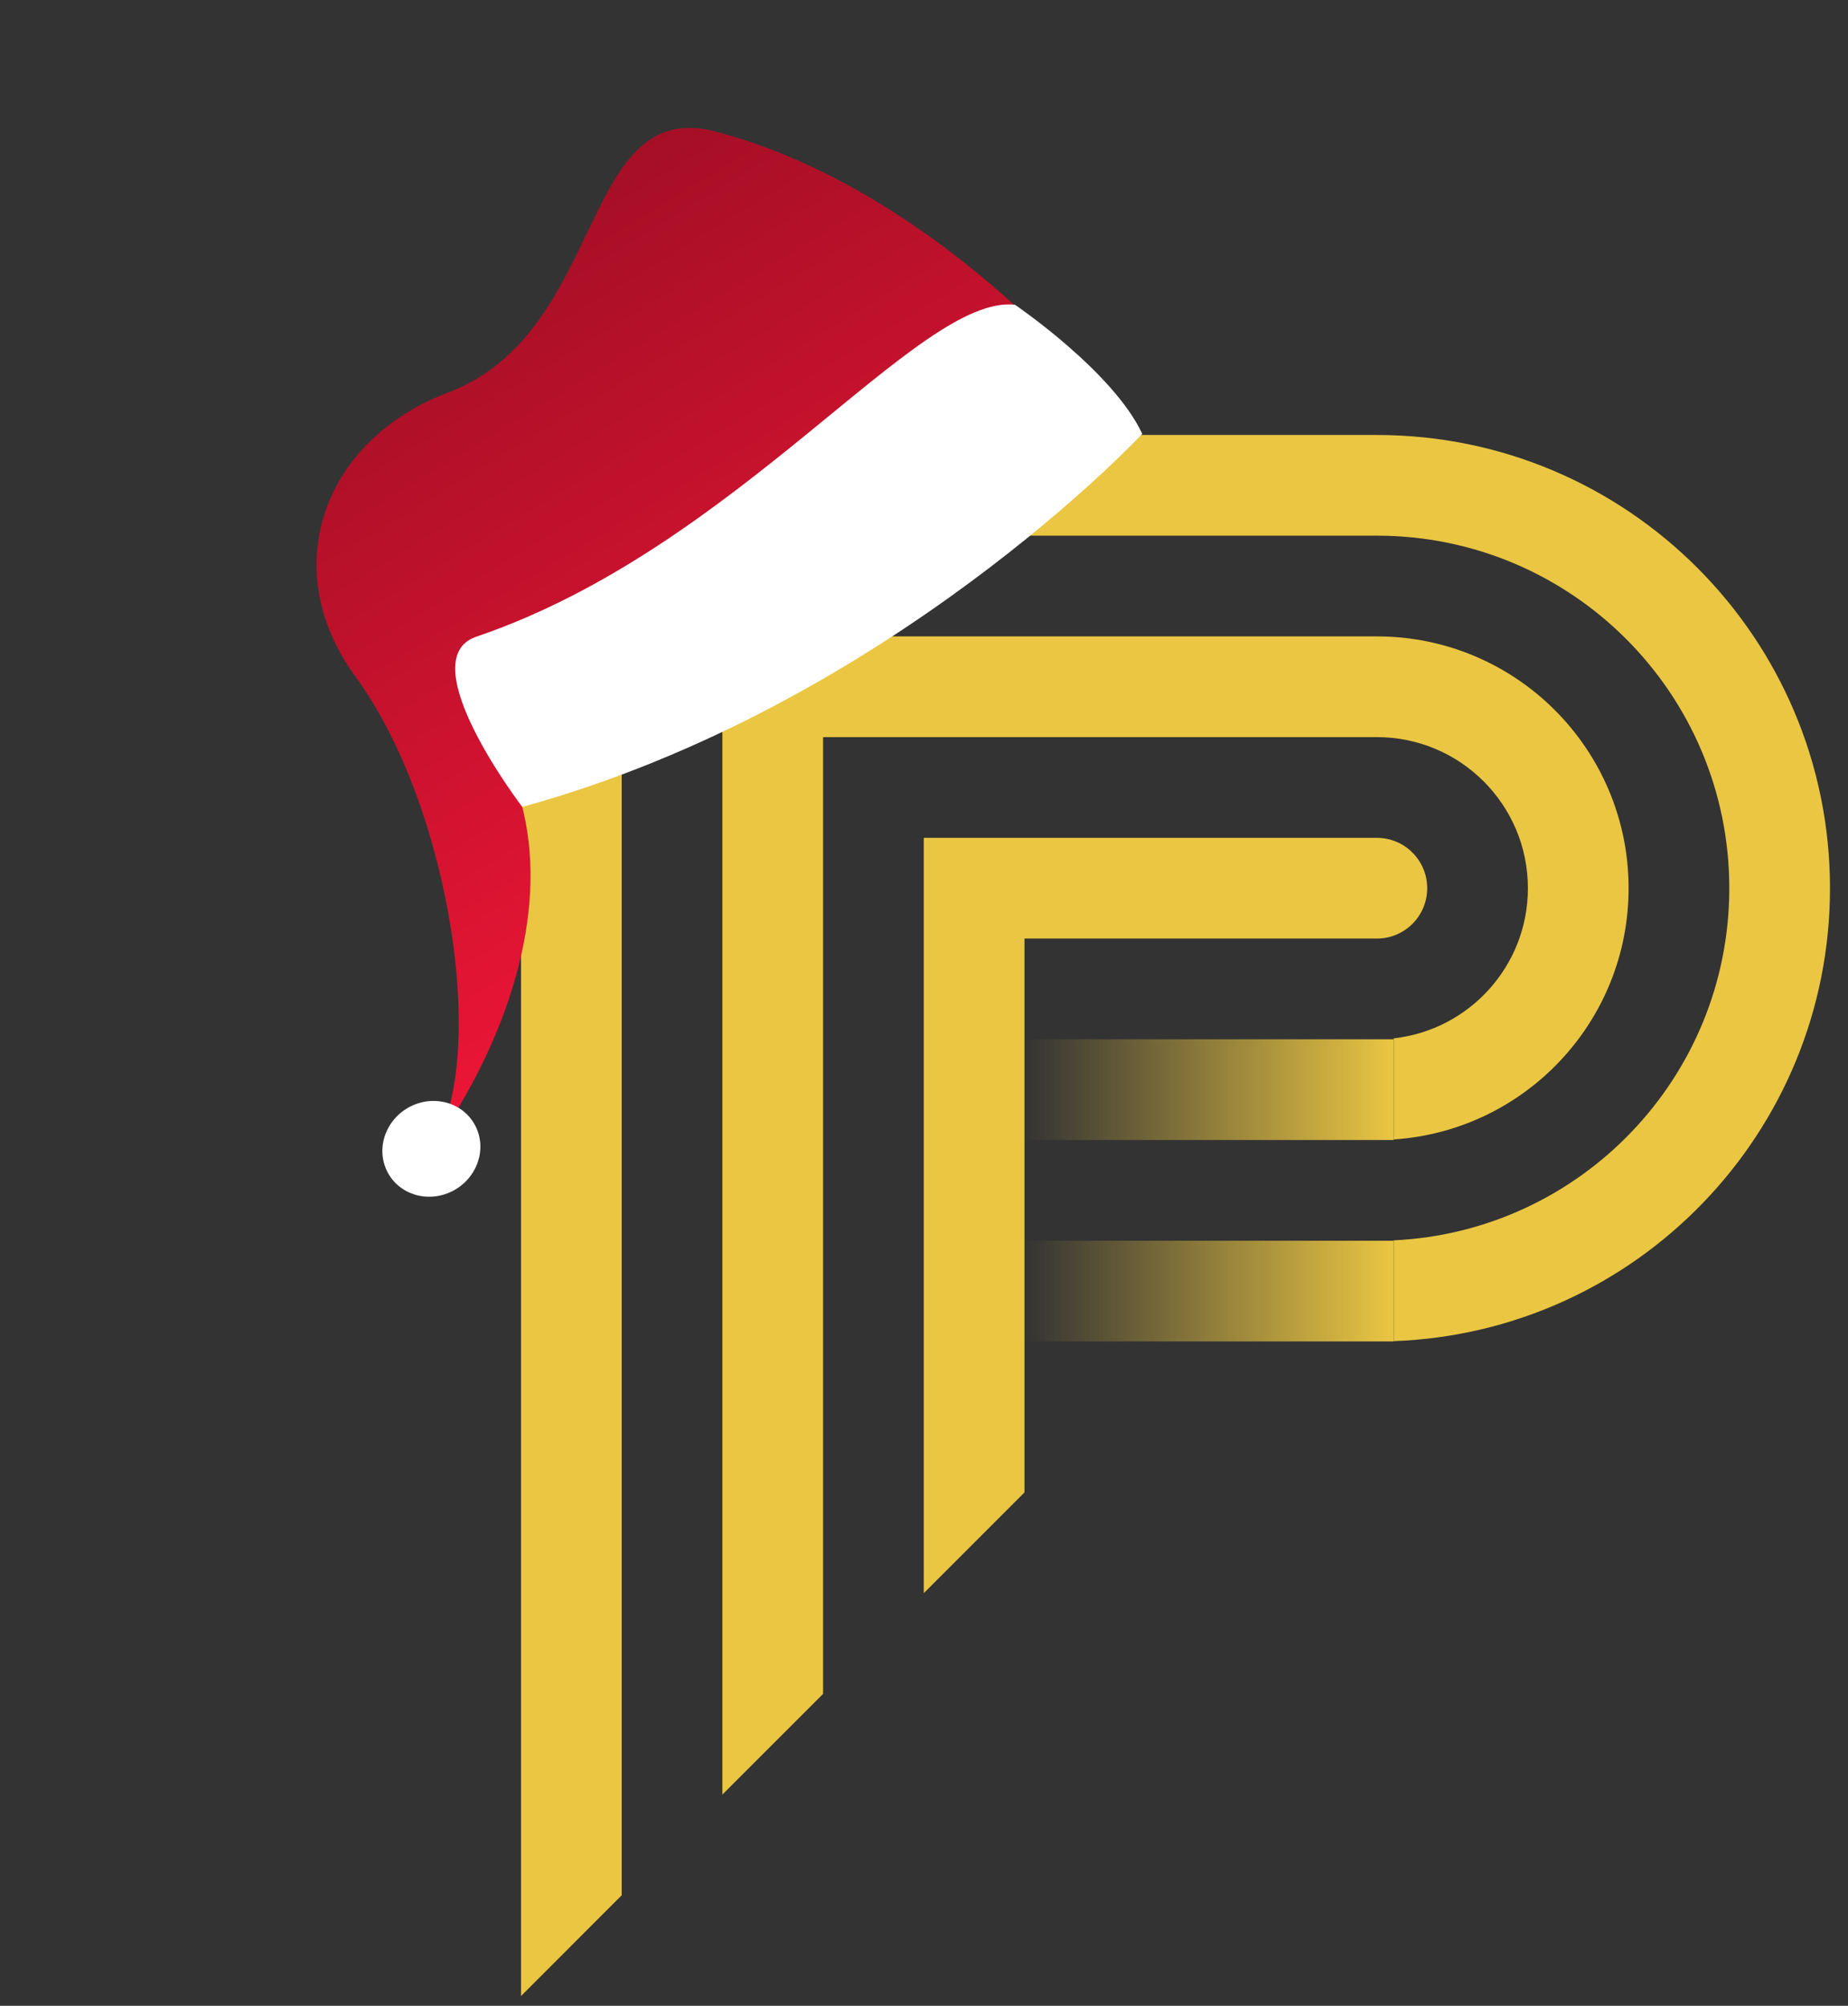 <svg width="47" height="51" viewBox="0 0 47 51" fill="none" xmlns="http://www.w3.org/2000/svg">
<rect x="0" y="0" width="47" height="51" fill="#333333" stroke="none"/>
<path d="M26.055 26.425H35.445V28.986H26.055V26.425Z" fill="url(#paint0_linear_21778_236918)"/>
<path d="M26.055 31.547H35.445V34.107H26.055V31.547Z" fill="url(#paint1_linear_21778_236918)"/>
<path fill-rule="evenodd" clip-rule="evenodd" d="M15.811 13.62H35.018C39.968 13.62 43.981 17.633 43.981 22.584C43.981 27.39 40.197 31.314 35.445 31.537V34.1C41.611 33.875 46.542 28.805 46.542 22.584C46.542 16.219 41.382 11.06 35.018 11.06H15.811H13.251V34.107V50.753H13.253L13.251 50.751L15.811 48.19V34.107V31.547V13.62ZM20.933 43.069L18.372 45.629V34.107V31.547V28.986V21.303V16.181H35.018C38.554 16.181 41.42 19.048 41.42 22.584C41.42 25.976 38.782 28.752 35.445 28.972V26.401C37.365 26.189 38.859 24.561 38.859 22.584C38.859 20.462 37.139 18.742 35.018 18.742H20.933V20.023V21.303V26.425V28.986V31.547V34.107V43.069ZM26.055 37.947L23.494 40.508V38.376V34.107V31.547V28.986V26.425V23.864V21.303H26.055H35.018C35.725 21.303 36.298 21.876 36.298 22.584C36.298 23.291 35.725 23.864 35.018 23.864H27.762H26.055V25.998V26.425V28.986V31.547V34.107V36.242V37.947Z" fill="#EAC642"/>
<g clip-path="url(#clip0_21778_236918)">
<path fill-rule="evenodd" clip-rule="evenodd" d="M8.777 16.812C8.857 16.943 8.944 17.073 9.039 17.202L9.039 17.202C11.498 20.568 12.434 27.067 10.971 29.209L10.971 29.209C10.976 29.204 10.98 29.198 10.984 29.192C11.007 29.16 11.031 29.127 11.053 29.094C11.054 29.093 11.054 29.092 11.055 29.092C12.644 26.834 13.822 23.829 13.41 21.148C13.377 20.938 13.336 20.726 13.283 20.515C12.509 17.431 13.938 16.786 15.952 15.877C16.795 15.496 17.74 15.069 18.668 14.399C23.743 10.732 27.044 8.981 27.044 8.981C27.044 8.981 26.588 8.47 25.788 7.746C24.261 6.36 21.477 4.198 18.203 3.346C16.389 2.873 15.72 4.272 14.922 5.94C14.356 7.122 13.727 8.438 12.58 9.32C12.234 9.587 11.84 9.813 11.387 9.984C10.861 10.183 10.391 10.438 9.978 10.741C8.16 12.075 7.5 14.305 8.55 16.402L8.551 16.403C8.551 16.403 8.551 16.403 8.551 16.403C8.619 16.54 8.694 16.676 8.777 16.812Z" fill="url(#paint2_linear_21778_236918)"/>
<path d="M12.115 16.188C18.798 13.919 23.34 7.484 25.813 7.748C25.813 7.748 28.311 9.444 29.051 11.031C29.051 11.031 22.605 17.954 13.283 20.517C13.283 20.517 10.416 16.765 12.115 16.188Z" fill="white"/>
<path d="M12.1 28.646C11.809 28.05 11.067 27.82 10.443 28.131C9.82 28.443 9.55 29.179 9.842 29.775C10.133 30.371 10.875 30.601 11.499 30.289C12.122 29.977 12.392 29.241 12.1 28.646Z" fill="white"/>
</g>
<defs>
<linearGradient id="paint0_linear_21778_236918" x1="35.445" y1="26.425" x2="26.055" y2="26.425" gradientUnits="userSpaceOnUse">
<stop stop-color="#EAC642"/>
<stop offset="1" stop-color="#EAC642" stop-opacity="0"/>
</linearGradient>
<linearGradient id="paint1_linear_21778_236918" x1="35.445" y1="31.547" x2="26.055" y2="31.547" gradientUnits="userSpaceOnUse">
<stop stop-color="#EAC642"/>
<stop offset="1" stop-color="#EAC642" stop-opacity="0"/>
</linearGradient>
<linearGradient id="paint2_linear_21778_236918" x1="11.435" y1="6.648" x2="21.328" y2="22.909" gradientUnits="userSpaceOnUse">
<stop stop-color="#A50F26"/>
<stop offset="1" stop-color="#ED1536"/>
</linearGradient>
<clipPath id="clip0_21778_236918">
<rect width="26.177" height="20.234" fill="white" transform="translate(0 13.605) rotate(-31.314)"/>
</clipPath>
</defs>
</svg>

